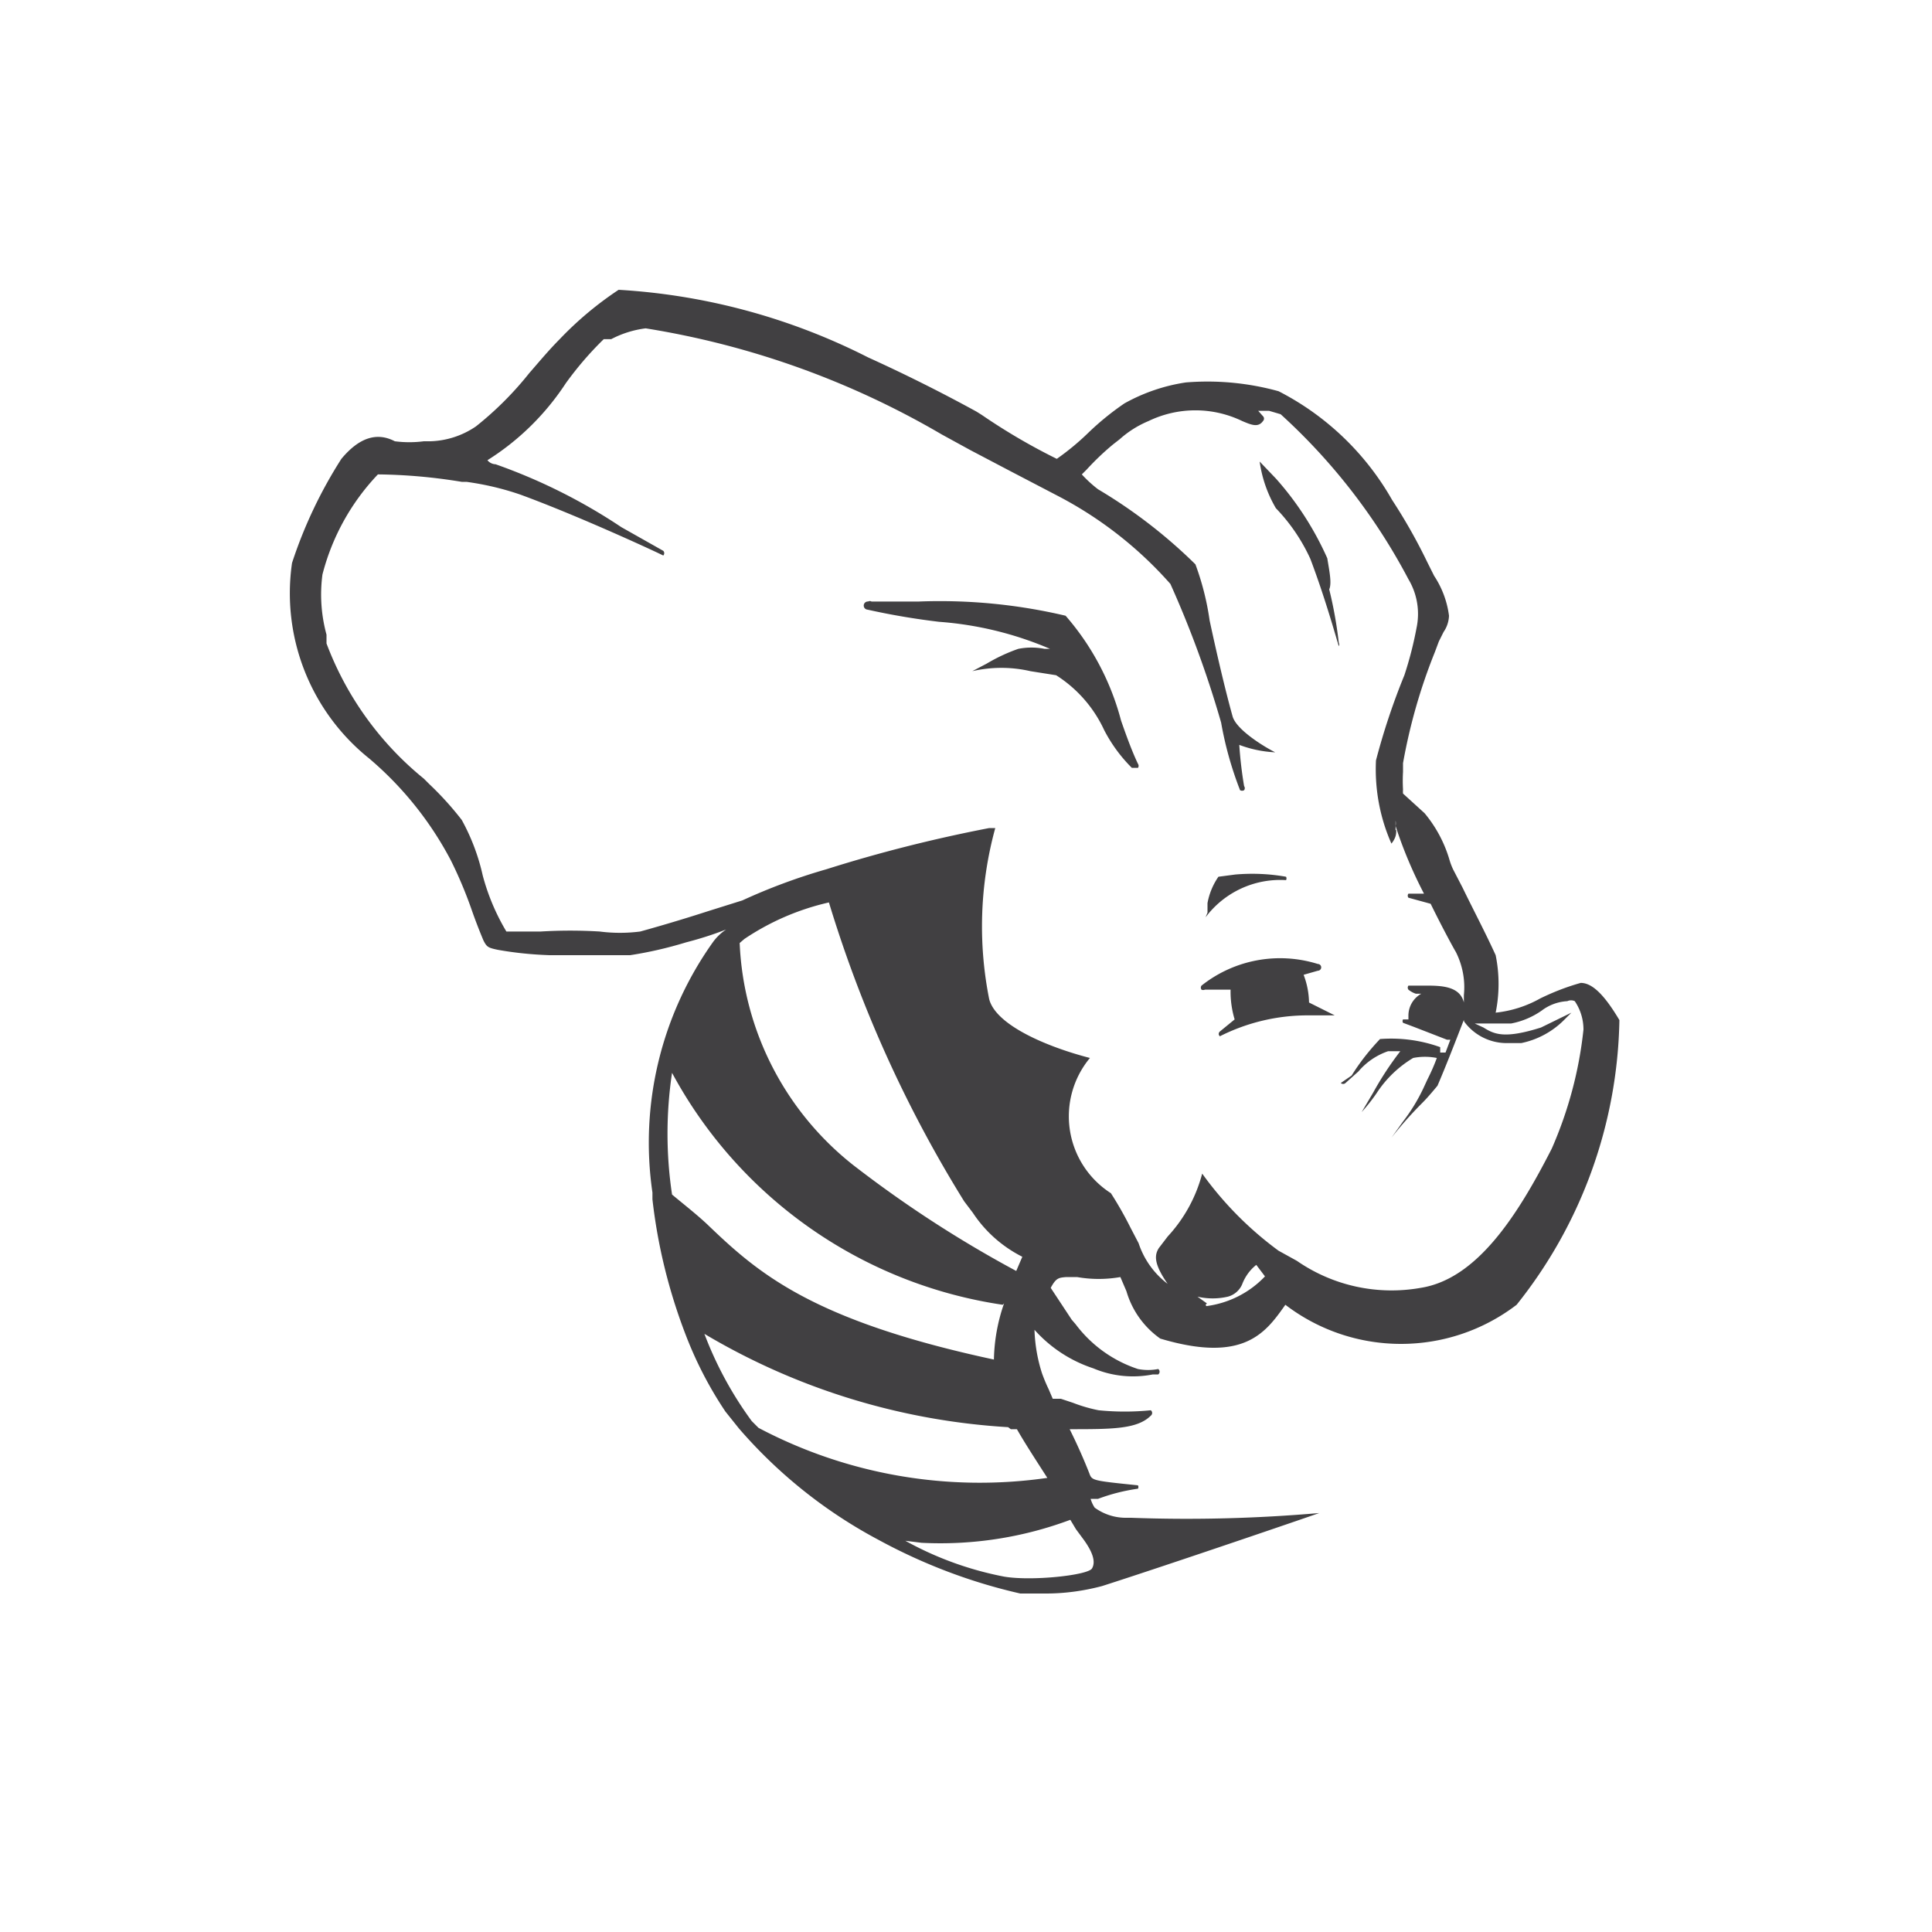 <svg width="20" height="20" viewBox="0 0 20 20" xmlns="http://www.w3.org/2000/svg"><path d="M16.764 10.56c-.154-.259-.28-.385-.4-.385-.144.04-.285.095-.42.161-.142.08-.3.13-.461.147.04-.196.04-.399 0-.595-.105-.231-.231-.469-.343-.7l-.098-.189a.7.7 0 01-.035-.091 1.344 1.344 0 00-.26-.49l-.223-.203a.259.259 0 010-.042 1.582 1.582 0 010-.182V7.9c.07-.393.18-.778.329-1.148l.042-.112.049-.098A.315.315 0 0015 6.374a.973.973 0 00-.154-.413l-.07-.14a5.691 5.691 0 00-.364-.644 2.842 2.842 0 00-1.176-1.127 2.758 2.758 0 00-.96-.091c-.223.033-.439.107-.636.217a2.863 2.863 0 00-.378.308c-.1.097-.208.186-.322.266a6.3 6.3 0 01-.777-.455l-.056-.035a16.65 16.65 0 00-1.12-.56A6.538 6.538 0 006.404 3a3.556 3.556 0 00-.61.511c-.118.119-.216.238-.314.35-.163.205-.348.39-.553.553a.882.882 0 01-.47.154h-.07c-.1.013-.2.013-.3 0-.187-.098-.371-.037-.553.182a4.718 4.718 0 00-.511 1.078 2.191 2.191 0 00.798 2.023c.347.294.635.653.847 1.057.08.161.15.327.21.497a5.5 5.5 0 00.126.329c.035.07.049.077.147.098.178.032.358.05.539.056h.833c.196-.03.39-.075.58-.133.14-.036.279-.08.414-.133a.539.539 0 00-.133.126 3.577 3.577 0 00-.63 2.597v.07c.054.48.17.95.343 1.4.107.28.245.548.413.798l.14.175c.407.471.898.863 1.449 1.155.46.25.952.437 1.463.553h.266c.196 0 .391-.027.58-.077.7-.224 2.234-.749 2.248-.756-.647.056-1.297.073-1.946.049h-.063a.546.546 0 01-.315-.105.336.336 0 01-.042-.091h.077c.133-.05.271-.085.413-.105a.035.035 0 000-.035c-.476-.049-.476-.049-.504-.126a5.737 5.737 0 00-.203-.455c.44 0 .7 0 .84-.14a.035.035 0 000-.056c-.18.018-.36.018-.54 0a1.575 1.575 0 01-.265-.077l-.126-.042h-.084l-.042-.098a1.743 1.743 0 01-.07-.168 1.631 1.631 0 01-.077-.448 1.4 1.4 0 00.609.399c.194.082.409.104.616.063h.056a.035.035 0 000-.056.546.546 0 01-.21 0 1.323 1.323 0 01-.644-.462l-.042-.049-.217-.329c.056-.105.084-.105.16-.112h.113c.148.026.3.026.448 0l.063.147a.91.91 0 00.35.49c.868.259 1.092-.063 1.295-.35.707.54 1.687.54 2.394 0a4.851 4.851 0 001.064-2.947zm-2.317-1.967v-.098a.154.154 0 010 .056c.078.241.177.475.294.7h-.161a.035.035 0 000 .042l.23.063c.127.259.246.476.26.497.07.138.1.294.084.448v.077c-.042-.175-.245-.175-.406-.175h-.168a.035.035 0 000 .042.238.238 0 00.077.042h.056a.259.259 0 00-.133.224v.042h-.056a.035.035 0 000 .035l.112.042.343.133h.035l-.05.133h-.055v-.056c-.2-.072-.412-.1-.623-.084-.11.116-.21.242-.294.378l-.112.077a.035.035 0 00.049 0l.133-.119a.7.7 0 01.308-.21h.126a3.318 3.318 0 00-.28.427l-.12.203a1.82 1.82 0 00.155-.196c.096-.148.226-.273.378-.364a.63.63 0 01.245 0c-.028.077-.061.151-.098.224l-.042.091a1.869 1.869 0 01-.21.343l-.12.168c.094-.12.195-.235.302-.343.035-.035.077-.077.175-.196.09-.21.182-.448.28-.7a.035.035 0 000 .042.546.546 0 00.427.217h.16a.875.875 0 00.449-.245l.07-.07-.315.154c-.378.119-.483.07-.595 0l-.091-.042h.378a.819.819 0 00.315-.133.483.483 0 01.266-.098.091.091 0 01.077 0c.059.087.09.189.09.294-.045.425-.156.84-.328 1.232-.357.7-.777 1.351-1.358 1.442a1.722 1.722 0 01-1.281-.28l-.19-.105a3.584 3.584 0 01-.79-.798 1.526 1.526 0 01-.357.651l-.091.119c-.05.077-.05.168.09.371a.868.868 0 01-.3-.42l-.084-.161a3.78 3.78 0 00-.203-.357.945.945 0 01-.217-1.4c-.434-.112-.973-.336-1.043-.609a3.843 3.843 0 01.063-1.771h-.063c-.57.11-1.134.252-1.687.427a6.111 6.111 0 00-.868.322l-.357.112c-.217.07-.448.14-.7.21-.14.018-.281.018-.42 0a5.082 5.082 0 00-.61 0h-.356a2.261 2.261 0 01-.245-.581 2.163 2.163 0 00-.217-.574 3.234 3.234 0 00-.336-.371l-.056-.056a3.297 3.297 0 01-1.008-1.4V6.57a1.575 1.575 0 01-.042-.623c.1-.389.297-.745.574-1.036.29.003.58.029.868.077h.049c.19.026.378.07.56.133.63.231 1.47.623 1.477.63a.035.035 0 000-.049l-.434-.245a5.831 5.831 0 00-1.302-.651.112.112 0 01-.084-.042c.325-.204.602-.477.812-.798.117-.162.248-.315.392-.455h.077a1.05 1.05 0 01.357-.112A8.82 8.82 0 019.75 4.498l.294.161.413.217.483.252c.445.23.844.541 1.176.917.209.465.384.945.525 1.435.042.24.108.474.196.7a.042.042 0 00.042 0 .035.035 0 000-.042 4.2 4.2 0 01-.05-.427c.12.045.245.071.372.077-.112-.056-.4-.231-.441-.371-.084-.301-.175-.7-.238-.994a2.8 2.8 0 00-.147-.581 5.264 5.264 0 00-1.008-.777 1.267 1.267 0 01-.168-.154l.049-.049c.087-.095.18-.184.28-.266l.063-.049c.089-.08.19-.143.3-.189.306-.147.661-.147.967 0 .098.042.168.07.217 0a.035.035 0 000-.049l-.05-.056h.113l.119.035a6.216 6.216 0 011.323 1.708.7.7 0 01.084.504 3.78 3.78 0 01-.126.49 7 7 0 00-.294.882c-.014.296.04.59.16.861.05-.063.05-.105.05-.14h-.007zm-1.953 4.9l-.098-.07a.7.7 0 00.315 0 .224.224 0 00.147-.126c.03-.08.08-.15.147-.203l.09.119c-.161.17-.376.278-.608.308a.035.035 0 00-.007-.014l.014-.014zm-2.1 0a1.862 1.862 0 00-.105.581c-1.89-.406-2.443-.896-2.968-1.4-.112-.105-.238-.203-.364-.308a4.249 4.249 0 010-1.26 4.662 4.662 0 003.423 2.401l.014-.014zm-1.52-1.4a3.094 3.094 0 01-1.217-2.331l.049-.042c.266-.179.562-.307.875-.378.33 1.088.8 2.128 1.4 3.094l.09.119c.128.194.304.35.512.455l-.063.147a12.131 12.131 0 01-1.673-1.085l.028.021zm1.59 2.702h.063c.084.147.189.308.315.504a4.9 4.9 0 01-2.99-.518l-.07-.07a3.78 3.78 0 01-.49-.903c.956.569 2.034.9 3.144.966l.028.021zm.616.938l.058.097.068.092c.105.14.14.245.098.315-.042.07-.623.133-.91.084a3.451 3.451 0 01-1.022-.371l.168.021a3.843 3.843 0 001.54-.238zm1.358-5.53c.34-.27.79-.353 1.204-.224a.035.035 0 110 .07l-.147.042a.84.84 0 01.056.287l.266.133h-.273a2.016 2.016 0 00-.917.217l-.01-.016a.035.035 0 01.01-.033l.154-.126a.994.994 0 01-.042-.308h-.266a.042.042 0 01-.035 0 .035.035 0 010-.042zm.35-1.15c.174-.015.35-.008.525.023a.035.035 0 010 .035.966.966 0 00-.833.385l.02-.049v-.098a.7.7 0 01.113-.273zm-3.784-2.83l.018.004h.49a5.67 5.67 0 011.519.147c.272.312.469.684.574 1.085.056.161.112.315.175.448.009.012.009.03 0 .042h-.063a1.568 1.568 0 01-.287-.392 1.337 1.337 0 00-.497-.567l-.266-.042a1.337 1.337 0 00-.602 0l.147-.077c.104-.062.214-.114.329-.154a.7.7 0 01.273 0h.056a3.577 3.577 0 00-1.148-.28 7.462 7.462 0 01-.742-.126.042.042 0 01.007-.084.035.035 0 01.035 0zm4.036-1.445l.17.178c.218.245.396.522.53.823.02.126.049.259.02.322.045.182.078.367.099.553a.035.035 0 010 .035l-.062-.209c-.08-.266-.154-.487-.232-.694a1.883 1.883 0 00-.357-.525 1.309 1.309 0 01-.168-.483z" fill="#414042" fill-rule="nonzero"/></svg>